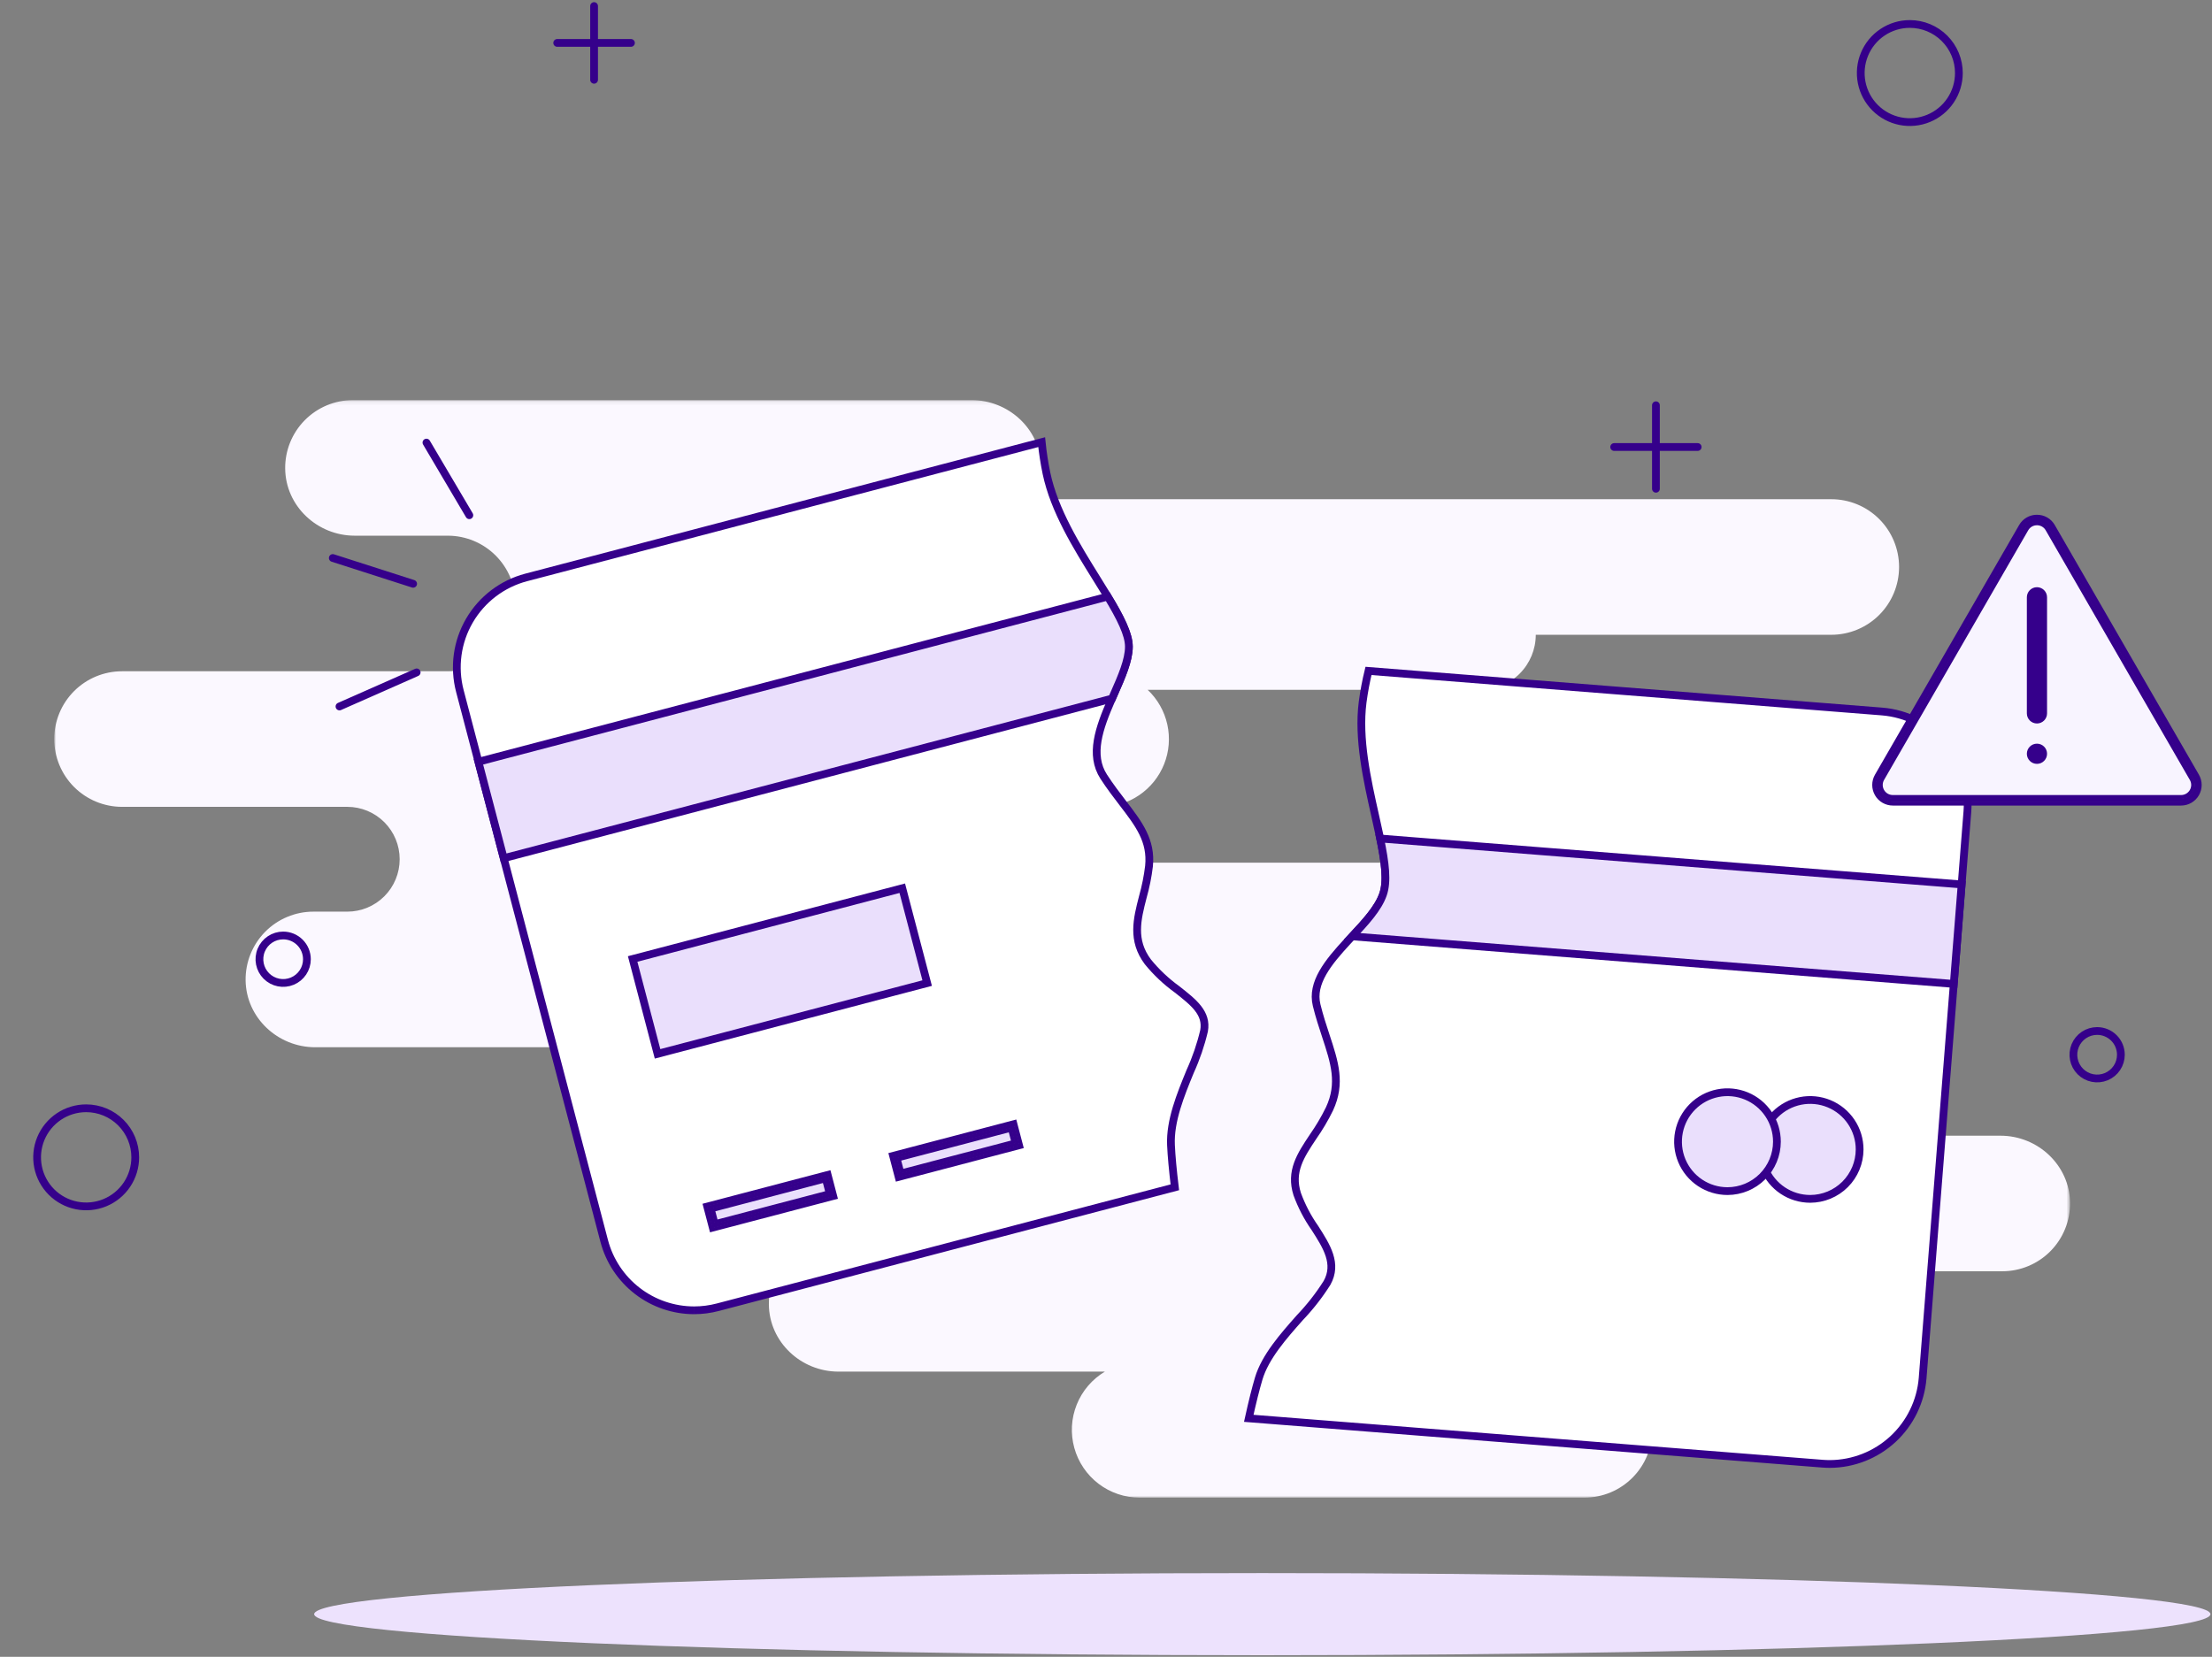 <svg width="570" height="427" viewBox="0 0 570 427" fill="none" xmlns="http://www.w3.org/2000/svg">
<rect x="0" y="0" width="570" height="427" fill="#808080" stroke="none"/>
<mask id="mask0_1_329" style="mask-type:luminance" maskUnits="userSpaceOnUse" x="13" y="103" width="521" height="283">
<path d="M533.422 103.113H13.969V385.981H533.422V103.113Z" fill="white"/>
</mask>
<g mask="url(#mask0_1_329)">
<path d="M533.421 309.939C533.45 312.252 533.02 314.548 532.155 316.694C531.29 318.839 530.007 320.792 528.382 322.438C526.756 324.084 524.82 325.39 522.685 326.282C520.55 327.174 518.259 327.632 515.946 327.632H391.133C392.947 330.947 393.637 334.76 393.102 338.501C392.566 342.242 390.833 345.708 388.162 348.382C387.142 349.397 386.004 350.286 384.773 351.03H407.83C417.474 351.03 425.637 358.643 425.761 368.277C425.789 370.59 425.358 372.886 424.493 375.031C423.627 377.177 422.345 379.129 420.719 380.775C419.094 382.422 417.158 383.729 415.024 384.622C412.89 385.515 410.599 385.975 408.286 385.977H293.676C289.851 385.976 286.132 384.72 283.089 382.403C280.047 380.085 277.848 376.834 276.831 373.147C275.814 369.46 276.034 365.541 277.458 361.991C278.882 358.441 281.432 355.456 284.715 353.495H216.058C206.414 353.495 198.251 345.882 198.127 336.248C198.087 333.128 198.883 330.055 200.432 327.346C201.981 324.638 204.227 322.394 206.936 320.848C204.097 319.374 201.718 317.15 200.057 314.416C198.397 311.683 197.519 308.546 197.52 305.348V283.948C197.517 281.215 198.156 278.52 199.386 276.079C200.616 273.639 202.403 271.522 204.601 269.899H81.221C71.586 269.899 63.433 262.305 63.29 252.68C63.256 250.363 63.682 248.063 64.546 245.912C65.409 243.762 66.691 241.805 68.317 240.155C69.944 238.505 71.883 237.195 74.02 236.302C76.158 235.408 78.452 234.948 80.769 234.95H89.489C93.069 234.95 96.503 233.527 99.035 230.996C101.567 228.464 102.989 225.03 102.989 221.45V221.44C102.989 217.859 101.567 214.425 99.035 211.894C96.503 209.362 93.069 207.94 89.489 207.94H31.444C26.811 207.94 22.367 206.099 19.09 202.823C15.814 199.546 13.973 195.103 13.973 190.469C13.973 185.836 15.814 181.392 19.09 178.116C22.367 174.839 26.811 172.999 31.444 172.999H115.369C120.002 173 124.447 171.16 127.724 167.885C131.001 164.609 132.843 160.166 132.844 155.533C132.845 150.899 131.006 146.455 127.73 143.178C124.455 139.901 120.011 138.059 115.378 138.058H91.407C81.753 138.058 73.59 130.426 73.486 120.773C73.461 118.462 73.894 116.17 74.761 114.028C75.628 111.886 76.911 109.937 78.537 108.295C80.162 106.653 82.097 105.349 84.229 104.459C86.362 103.57 88.649 103.112 90.96 103.113H250.36C259.748 103.113 267.807 110.337 268.26 119.724C268.414 122.821 267.742 125.903 266.314 128.656H471.893C476.526 128.656 480.97 130.496 484.247 133.773C487.523 137.049 489.364 141.493 489.364 146.126C489.364 150.76 487.523 155.203 484.247 158.48C480.97 161.756 476.526 163.597 471.893 163.597H395.746C395.743 167.356 394.248 170.96 391.59 173.619C388.932 176.278 385.328 177.774 381.569 177.779H295.736C298.28 180.18 300.043 183.29 300.799 186.705C301.555 190.121 301.268 193.684 299.975 196.935C298.682 200.185 296.443 202.972 293.547 204.935C290.652 206.898 287.234 207.946 283.736 207.945H259.736C258.791 207.943 257.855 208.128 256.982 208.488C256.109 208.849 255.315 209.378 254.647 210.045C253.978 210.713 253.447 211.505 253.085 212.378C252.723 213.25 252.536 214.186 252.536 215.131V215.141C252.536 216.085 252.723 217.021 253.085 217.893C253.447 218.766 253.978 219.559 254.647 220.226C255.315 220.893 256.109 221.422 256.982 221.783C257.855 222.143 258.791 222.328 259.736 222.327H454.55C459.183 222.327 463.627 224.167 466.904 227.444C470.18 230.72 472.021 235.164 472.021 239.797C472.021 244.431 470.18 248.874 466.904 252.151C463.627 255.427 459.183 257.268 454.55 257.268H404.169C406.724 258.831 408.835 261.024 410.299 263.637C411.763 266.249 412.532 269.194 412.532 272.19V277.173C412.534 280.378 411.652 283.522 409.984 286.26C408.317 288.998 405.927 291.223 403.078 292.693H515.49C525.134 292.693 533.297 300.306 533.421 309.94" fill="#FBF8FF"/>
</g>
<path d="M426.707 104.447V125.963" stroke="#35008B" stroke-width="2" stroke-miterlimit="10" stroke-linecap="round"/>
<path d="M415.949 115.205H437.465" stroke="#35008B" stroke-width="2" stroke-miterlimit="10" stroke-linecap="round"/>
<path d="M153.086 1.559V20.563" stroke="#35008B" stroke-width="2" stroke-miterlimit="10" stroke-linecap="round"/>
<path d="M143.584 11.061H162.588" stroke="#35008B" stroke-width="2" stroke-miterlimit="10" stroke-linecap="round"/>
<path d="M504.775 18.824C504.775 21.324 504.033 23.769 502.644 25.848C501.255 27.928 499.28 29.548 496.969 30.505C494.659 31.462 492.117 31.712 489.664 31.225C487.211 30.737 484.958 29.532 483.19 27.764C481.422 25.995 480.218 23.742 479.73 21.29C479.242 18.837 479.493 16.295 480.45 13.984C481.407 11.674 483.028 9.699 485.107 8.31C487.187 6.921 489.631 6.179 492.132 6.18C493.792 6.18 495.437 6.507 496.971 7.142C498.505 7.778 499.898 8.709 501.072 9.883C502.246 11.057 503.178 12.451 503.813 13.985C504.448 15.519 504.775 17.163 504.775 18.824Z" stroke="#35008B" stroke-width="2" stroke-miterlimit="10"/>
<path d="M34.849 298.265C34.85 300.766 34.109 303.211 32.721 305.291C31.332 307.371 29.357 308.992 27.047 309.95C24.737 310.908 22.194 311.159 19.741 310.671C17.288 310.184 15.035 308.98 13.266 307.212C11.497 305.443 10.292 303.19 9.804 300.738C9.316 298.285 9.566 295.742 10.523 293.431C11.48 291.121 13.101 289.146 15.181 287.756C17.26 286.367 19.705 285.625 22.206 285.626C25.558 285.626 28.773 286.957 31.144 289.328C33.515 291.698 34.848 294.912 34.849 298.265Z" stroke="#35008B" stroke-width="2" stroke-miterlimit="10"/>
<path d="M546.521 271.829C546.521 273.039 546.162 274.222 545.489 275.228C544.817 276.235 543.861 277.019 542.743 277.482C541.624 277.945 540.394 278.066 539.207 277.83C538.02 277.594 536.929 277.011 536.074 276.155C535.218 275.299 534.635 274.209 534.399 273.022C534.162 271.835 534.284 270.604 534.747 269.486C535.21 268.368 535.994 267.412 537 266.739C538.007 266.067 539.19 265.708 540.4 265.708C542.023 265.708 543.58 266.352 544.728 267.5C545.876 268.648 546.521 270.205 546.521 271.829Z" stroke="#35008B" stroke-width="2" stroke-miterlimit="10"/>
<path d="M79.088 247.214C79.088 248.424 78.729 249.607 78.056 250.613C77.383 251.62 76.428 252.404 75.309 252.867C74.191 253.33 72.961 253.451 71.774 253.215C70.587 252.979 69.496 252.396 68.64 251.54C67.785 250.684 67.202 249.594 66.966 248.407C66.729 247.22 66.85 245.989 67.314 244.871C67.777 243.753 68.561 242.797 69.567 242.124C70.573 241.452 71.757 241.093 72.967 241.093C74.59 241.093 76.147 241.737 77.295 242.885C78.443 244.033 79.088 245.59 79.088 247.214Z" stroke="#35008B" stroke-width="2" stroke-miterlimit="10"/>
<path d="M325.28 426.587C460.216 426.587 569.604 421.848 569.604 416.003C569.604 410.157 460.216 405.419 325.28 405.419C190.344 405.419 80.956 410.157 80.956 416.003C80.956 421.848 190.344 426.587 325.28 426.587Z" fill="#EDE2FD"/>
<path d="M226.303 243.715C228.74 243.972 230.924 242.205 231.181 239.768C231.438 237.331 229.671 235.146 227.234 234.889C224.797 234.632 222.613 236.399 222.355 238.836C222.098 241.274 223.865 243.458 226.303 243.715Z" fill="#F8F4FF"/>
<path d="M178.86 337.693C173.564 337.688 168.42 335.93 164.228 332.693C160.037 329.457 157.035 324.924 155.69 319.803L130.018 222.003L123.075 195.493L118.503 178.093C116.886 171.945 117.777 165.407 120.981 159.917C124.184 154.427 129.438 150.434 135.585 148.817L268.424 113.95C268.696 116.641 269.107 119.317 269.656 121.966C271.674 131.555 277.456 140.861 282.561 149.071C283.445 150.492 284.304 151.871 285.115 153.211C288.583 158.919 290.893 163.388 290.893 166.657C290.893 170.157 289.016 174.422 287.027 178.936L286.375 180.424C283.253 187.606 280.752 194.517 284.411 200.163C286.078 202.73 287.811 204.992 289.343 206.988C293.48 212.388 296.743 216.647 296.083 223.223C295.757 225.916 295.222 228.58 294.483 231.191C293.011 236.918 291.62 242.324 295.791 247.891C297.974 250.569 300.499 252.95 303.3 254.974C307.645 258.388 311.076 261.083 310.27 265.655C309.423 269.255 308.223 272.763 306.688 276.129C304.235 282.108 301.456 288.884 301.746 295.118C301.874 297.907 302.2 301.471 302.737 305.991L184.964 336.901C182.973 337.425 180.923 337.691 178.864 337.693" fill="white"/>
<path d="M178.86 337.693C173.564 337.687 168.42 335.93 164.228 332.693C160.037 329.457 157.035 324.924 155.69 319.803L130.018 222.003L123.075 195.493L118.503 178.093C116.886 171.945 117.777 165.407 120.981 159.917C124.184 154.427 129.438 150.434 135.585 148.817L268.424 113.95C268.696 116.641 269.107 119.317 269.656 121.966C271.674 131.555 277.456 140.861 282.561 149.071C283.445 150.492 284.304 151.871 285.115 153.211C288.583 158.919 290.893 163.388 290.893 166.657C290.893 170.157 289.016 174.422 287.027 178.936L286.375 180.424C283.253 187.606 280.752 194.517 284.411 200.163C286.078 202.73 287.811 204.992 289.343 206.988C293.48 212.388 296.743 216.647 296.083 223.223C295.757 225.916 295.222 228.58 294.483 231.191C293.011 236.918 291.62 242.324 295.791 247.891C297.974 250.569 300.499 252.95 303.3 254.974C307.645 258.388 311.076 261.083 310.27 265.655C309.423 269.255 308.223 272.763 306.688 276.129C304.235 282.108 301.456 288.884 301.746 295.118C301.874 297.907 302.2 301.471 302.737 305.991L184.964 336.901C182.973 337.425 180.923 337.691 178.864 337.693" stroke="#35008B" stroke-width="2"/>
<path d="M123.277 196.321L285.448 153.757C288.734 159.204 290.898 163.494 290.898 166.657C290.898 170.157 289.02 174.422 287.032 178.938L286.546 180.045L129.802 221.176L123.277 196.321Z" fill="#EADFFC" stroke="#35008B" stroke-width="2"/>
<path d="M232.502 228.914L163.027 247.149L169.444 271.598L238.919 253.364L232.502 228.914Z" fill="#EADFFC" stroke="#35008B" stroke-width="2"/>
<path d="M213.025 303.236L182.682 311.201L183.926 315.941L214.269 307.976L213.025 303.236Z" fill="#EADFFC" stroke="#35008B"/>
<path d="M212.416 304.279L213.226 307.37L184.534 314.9L183.724 311.811L212.416 304.279ZM213.632 302.196L181.641 310.596L183.318 316.986L215.309 308.586L213.632 302.196Z" stroke="#35008B"/>
<path d="M260.908 290.172L230.573 298.14L231.818 302.879L262.153 294.911L260.908 290.172Z" fill="#EADFFC" stroke="#35008B" stroke-width="1"/>
<path d="M260.308 291.217L261.118 294.308L232.426 301.838L231.616 298.749L260.308 291.217ZM261.524 289.134L229.533 297.534L231.21 303.924L263.201 295.524L261.524 289.134Z" stroke="#35008B"/>
<path d="M471.558 377.297C470.925 377.297 470.287 377.272 469.644 377.222L321.787 365.533C322.736 361.248 323.577 357.889 324.349 355.292C326.021 349.674 330.743 344.342 334.909 339.635C337.551 336.874 339.911 333.857 341.954 330.628C344.719 325.683 341.864 321.218 338.839 316.491C336.939 313.786 335.402 310.843 334.269 307.738C332.411 301.887 335.153 297.769 338.327 292.999C339.935 290.707 341.361 288.294 342.592 285.78C345.671 279.175 343.897 273.791 341.649 266.974C340.834 264.5 339.989 261.942 339.276 259.036C337.882 253.319 342.243 248.004 347.227 242.606L348.315 241.436C351.815 237.686 355.115 234.145 356.382 230.499C357.595 227.026 356.911 221.986 355.411 214.984C355.085 213.445 354.727 211.849 354.358 210.207C352.273 200.913 349.916 190.383 351.13 180.963C351.489 178.252 351.993 175.563 352.638 172.906L484.958 183.368C491.293 183.877 497.167 186.878 501.293 191.712C505.418 196.546 507.459 202.818 506.968 209.155L495.43 355.213C494.931 361.211 492.203 366.805 487.784 370.893C483.365 374.98 477.576 377.264 471.557 377.296" fill="white"/>
<path d="M471.558 377.297C470.925 377.297 470.287 377.272 469.644 377.222L321.787 365.533C322.736 361.248 323.577 357.889 324.349 355.292C326.021 349.674 330.743 344.342 334.909 339.635C337.551 336.874 339.911 333.857 341.954 330.628C344.719 325.683 341.864 321.218 338.839 316.491C336.939 313.786 335.402 310.843 334.269 307.738C332.411 301.887 335.153 297.769 338.327 292.999C339.935 290.707 341.361 288.294 342.592 285.78C345.671 279.175 343.897 273.791 341.649 266.974C340.834 264.5 339.989 261.942 339.276 259.036C337.882 253.319 342.243 248.004 347.227 242.606L348.315 241.436C351.815 237.686 355.115 234.145 356.382 230.499C357.595 227.026 356.911 221.986 355.411 214.984C355.085 213.445 354.727 211.849 354.358 210.207C352.273 200.913 349.916 190.383 351.13 180.963C351.489 178.252 351.993 175.563 352.638 172.906L484.958 183.368C491.293 183.877 497.167 186.878 501.293 191.712C505.418 196.546 507.459 202.818 506.968 209.155L495.43 355.213C494.931 361.211 492.203 366.805 487.784 370.893C483.365 374.98 477.576 377.264 471.557 377.296" stroke="#35008B" stroke-width="2"/>
<path d="M348.427 241.317C351.88 237.612 355.127 234.106 356.383 230.5C357.531 227.213 356.983 222.527 355.648 216.1L505.486 227.939L503.457 253.578L348.427 241.317Z" fill="#EADFFC" stroke="#35008B" stroke-width="2"/>
<path d="M466.455 308.972C463.935 308.971 461.471 308.224 459.376 306.824C457.281 305.424 455.648 303.434 454.684 301.105C453.719 298.777 453.467 296.215 453.959 293.743C454.45 291.272 455.664 289.002 457.446 287.22C459.228 285.438 461.498 284.224 463.97 283.732C466.441 283.241 469.003 283.493 471.332 284.457C473.66 285.422 475.65 287.055 477.05 289.15C478.45 291.245 479.198 293.709 479.198 296.229C479.194 299.607 477.85 302.846 475.461 305.235C473.072 307.624 469.833 308.968 466.455 308.972Z" fill="#EADFFC" stroke="#35008B" stroke-width="2"/>
<path d="M445.145 306.976C442.625 306.975 440.161 306.228 438.066 304.828C435.971 303.428 434.338 301.438 433.374 299.109C432.409 296.781 432.157 294.219 432.649 291.747C433.141 289.276 434.354 287.006 436.136 285.224C437.918 283.442 440.188 282.228 442.66 281.736C445.131 281.245 447.693 281.497 450.022 282.461C452.35 283.426 454.34 285.059 455.74 287.154C457.14 289.249 457.888 291.713 457.888 294.233C457.884 297.611 456.54 300.85 454.151 303.239C451.762 305.628 448.523 306.972 445.145 306.976Z" fill="#EADFFC" stroke="#35008B" stroke-width="2"/>
<path d="M487.756 206.257C487.061 206.257 486.379 206.074 485.778 205.726C485.176 205.379 484.677 204.88 484.329 204.278C483.982 203.677 483.799 202.995 483.799 202.3C483.799 201.605 483.982 200.923 484.329 200.322L521.465 135.999C521.812 135.397 522.312 134.897 522.913 134.55C523.515 134.203 524.197 134.02 524.892 134.02C525.587 134.02 526.269 134.203 526.871 134.55C527.472 134.897 527.972 135.397 528.319 135.999L565.457 200.322C565.804 200.923 565.986 201.606 565.986 202.3C565.986 202.995 565.803 203.677 565.455 204.279C565.108 204.88 564.608 205.379 564.006 205.727C563.405 206.074 562.723 206.257 562.028 206.257H487.756Z" fill="#F8F4FF" stroke="#35008B"/>
<path d="M524.892 134.87C525.438 134.866 525.974 135.008 526.447 135.281C526.919 135.554 527.311 135.947 527.581 136.422L546.148 168.582L564.717 200.744C564.99 201.215 565.135 201.751 565.135 202.296C565.136 202.841 564.992 203.377 564.72 203.849C564.447 204.321 564.055 204.713 563.582 204.985C563.11 205.257 562.574 205.4 562.029 205.399H487.758C487.213 205.4 486.677 205.257 486.204 204.985C485.732 204.713 485.339 204.321 485.066 203.849C484.794 203.377 484.65 202.841 484.651 202.296C484.651 201.751 484.795 201.215 485.069 200.744L503.638 168.582L522.205 136.422C522.475 135.947 522.866 135.554 523.339 135.281C523.812 135.008 524.348 134.866 524.894 134.87M524.894 133.164C524.049 133.159 523.217 133.379 522.485 133.802C521.753 134.224 521.147 134.834 520.728 135.569L502.158 167.734L483.59 199.896C483.168 200.627 482.945 201.457 482.945 202.301C482.945 203.146 483.168 203.975 483.59 204.706C484.013 205.438 484.62 206.045 485.352 206.467C486.084 206.888 486.913 207.11 487.758 207.11H562.028C562.872 207.11 563.702 206.888 564.433 206.466C565.164 206.044 565.772 205.437 566.194 204.705C566.616 203.974 566.838 203.145 566.838 202.301C566.838 201.456 566.616 200.627 566.194 199.896L547.625 167.734L529.058 135.57C528.639 134.835 528.033 134.225 527.301 133.803C526.569 133.38 525.737 133.16 524.892 133.165" stroke="#35008B"/>
<path d="M109.887 114.064L120.943 132.786" stroke="#35008B"/>
<path d="M109.887 114.064L120.943 132.786" stroke="#35008B" stroke-width="2" stroke-miterlimit="10" stroke-linecap="round"/>
<path d="M85.755 143.809L106.456 150.457" stroke="#35008B"/>
<path d="M85.755 143.809L106.456 150.457" stroke="#35008B" stroke-width="2" stroke-miterlimit="10" stroke-linecap="round"/>
<path d="M87.479 182.073L107.368 173.288" stroke="#35008B"/>
<path d="M87.479 182.073L107.368 173.288" stroke="#35008B" stroke-width="2" stroke-miterlimit="10" stroke-linecap="round"/>
<path d="M524.893 196.864C526.33 196.864 527.495 195.699 527.495 194.262C527.495 192.825 526.33 191.66 524.893 191.66C523.456 191.66 522.291 192.825 522.291 194.262C522.291 195.699 523.456 196.864 524.893 196.864Z" fill="#35008B"/>
<path d="M527.494 153.936C527.494 152.499 526.329 151.334 524.892 151.334C523.456 151.334 522.291 152.499 522.291 153.936V183.854C522.291 185.291 523.456 186.456 524.892 186.456C526.329 186.456 527.494 185.291 527.494 183.854V153.936Z" fill="#35008B"/>
</svg>
